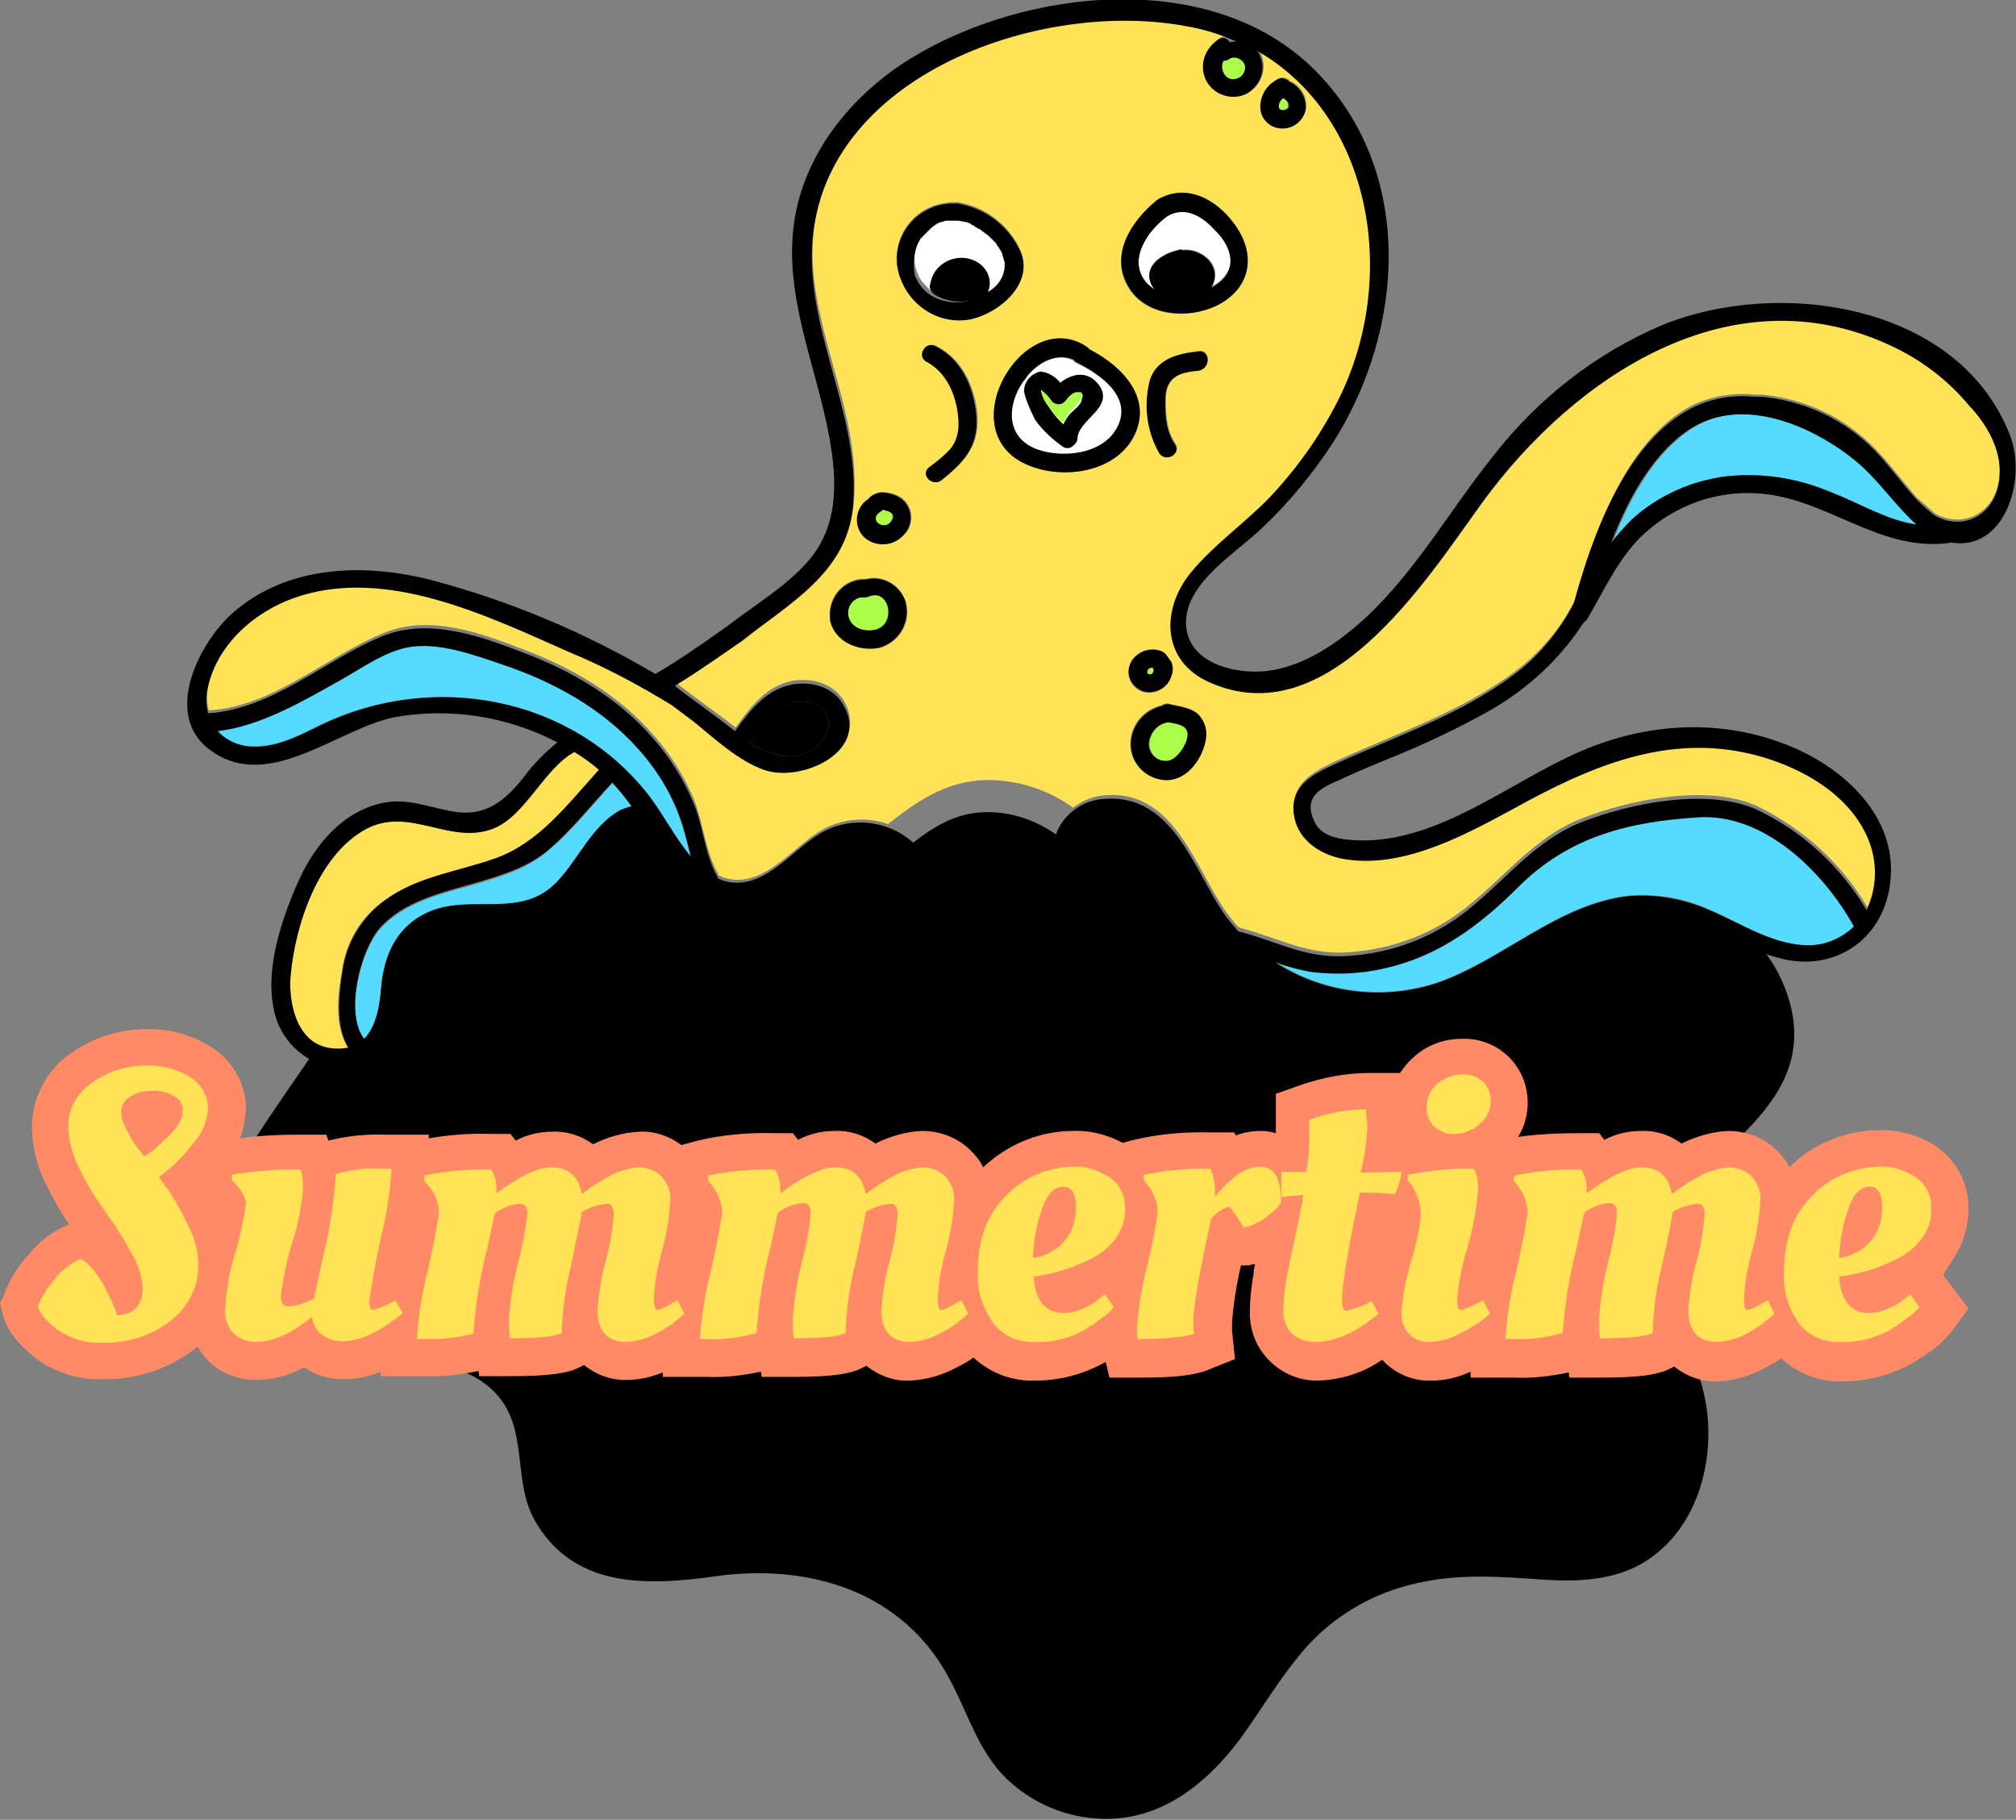 <?xml version="1.0" encoding="utf-8"?>
<!-- Generator: Adobe Illustrator 23.0.1, SVG Export Plug-In . SVG Version: 6.00 Build 0)  -->
<svg version="1.1" id="Camada_1" xmlns="http://www.w3.org/2000/svg" xmlns:xlink="http://www.w3.org/1999/xlink" x="0px" y="0px"
	 viewBox="0 0 271.3 244.9" style="enable-background:new 0 0 271.3 244.9;" xml:space="preserve">
<rect x="0" y="0" width="271.3" height="244.9" fill="#808080" stroke="none"/>
<style type="text/css">
	.st0{fill:#55DBFF;}
	.st1{fill:#FFE255;}
	.st2{fill:#FFFFFF;}
	.st3{fill:none;}
	.st4{fill:#ABFF4A;}
	.st5{fill:#FF8A66;}
</style>
<title>Ativo 3</title>
<g>
	<g id="object">
		<path class="st0" d="M49,139.9c1.7-1.6,2.1-4.4,2.3-7c0.3-4.3,2-8.1,6.2-10c5.9-2.8,12.7,1.1,17.6-4.3c2.8-3,4.6-7.4,8.4-9.5
			c0.5-0.2,1-0.4,1.5-0.5c-0.8-1.1-1.6-2.2-2.6-3.2c-2.9,3.2-5.7,6.8-9,9.4c-2.8,2.3-6.3,3.3-9.7,4.3c-4.4,1.2-9.4,2.4-12.6,6
			C48.7,127.8,46.3,136.3,49,139.9z"/>
		<path class="st1" d="M44.9,141.1c0.6,0,1.3,0,1.9-0.1c-1.8-2.9-1.4-7.1-0.8-10.3c0.5-3.9,2.6-7.4,5.8-9.6
			c4.4-3.2,9.9-3.8,14.9-5.6c5.9-2.1,9.8-7.4,13.9-11.9c-1.1-0.9-2.2-1.7-3.3-2.4c-4,2.2-6.6,8.6-10.9,10.3
			c-5.8,2.3-11.3-3.1-17.2,0.1c-6.4,3.5-9.5,12.9-10.1,19.8C38.8,135.3,40.1,140.8,44.9,141.1z"/>
		<path class="st0" d="M87.1,106.8c1.9,2.4,3.5,5.9,5.8,8.4c-0.3-1.3-0.6-2.7-1.1-4.1c-1.2-3.9-3.3-7.4-6-10.4
			c-4.8-5.5-11.5-9.1-18.4-11.4c-3.8-1.3-8.5-3-12.5-2.3c-3.3,0.6-6.5,2.9-9.3,4.5c-5,2.8-10.5,6.1-16.4,6.8c1.3,1.4,3.1,2.2,5,2.1
			c3.3,0.1,6.3-1.6,9.1-3C58.2,90.4,76.7,93.6,87.1,106.8z"/>
		<path class="st1" d="M265.2,54.4c-2.9-3.5-6.6-6.3-10.8-8.2c-21.4-9.8-42.4,4.3-54.8,21.3c-7.6,10.5-20.7,31.4-36.7,24.1
			c-6.4-2.9-6.6-9.8-2.4-14.8c3.1-3.8,7.4-6.7,10.8-10.3c3.8-4.1,7-8.7,9.4-13.7c7.8-16.3,3.9-37.4-11.4-46.2
			c0.1,0.1,0.2,0.3,0.3,0.4c1,2,0.3,4.4-1.6,5.4c-2,1-4.5,0.2-5.5-1.8c-0.8-1.8-0.3-4,1.3-5.2c0.1-0.1,0.2-0.2,0.4-0.3
			c0.4-0.3,1-0.2,1.4,0.1c0.3-0.1,0.6-0.1,0.9-0.1c-2.2-1-4.5-1.7-6.9-2.1c-20.6-3.7-51.7,7.9-50.2,32.8c0.7,10.8,6.5,20.8,5.5,31.8
			c-0.8,9-8.6,13.1-15,18.2l-0.1,0.1l-0.2,0.1c-2.8,2-5.7,4-8.7,5.8c2.6,2.1,5.4,4,8.1,6.1c2-2.8,4.2-5.7,7.8-6.3
			c2.5-0.4,5.3,0.4,6.7,2.6c3.9,6.4-5.7,10.7-10.6,8.9c-3.6-1.3-6.6-4.1-9.6-6.6c-0.9-0.7-1.9-1.4-2.8-2.1
			c-4.3-2.8-8.9-5.2-13.7-7.1c-11.1-4.9-24.9-11.7-37.2-7.3c-5.3,1.9-10.2,6.2-11.5,11.9c-0.3,1.2-0.3,2.5,0,3.7
			c8.7-0.5,15.7-7.2,23.5-10.4c6.2-2.6,13.2,0,19.1,2.3c6.6,2.5,12.8,6.2,17.4,11.6c2.2,2.5,4,5.4,5.3,8.5c1.3,3.3,1.5,7,3.3,10.1
			c0,0,0,0,0,0.1c0.2,0.1,0.5,0.2,0.7,0.3c5.1,1.6,8.9-3.7,12.7-6.1c2.8-1.8,6.3-2.2,9.4-1.1c4.2-3.3,8.4-6.2,14.4-5.9
			c3.8,0.2,7.5,1.5,10.5,3.7c1.3-1,2.8-1.6,4.5-1.7c9.3-0.6,12,10.1,16.3,16c0.5,0.6,0.9,1.2,1.5,1.8c0.1,0,0.2,0,0.3,0.1
			c4.6,1.2,8.3,3.3,13.2,3.3c4.7-0.1,9.3-1.3,13.4-3.6c7.1-3.9,11.4-11.3,19.1-14.4c6.6-2.6,16.9-4.7,23.6-1.8
			c6.2,3,11.5,7.7,15,13.7c1.4-3,1.5-6.5,0.2-9.6c-2.3-5.5-7.8-8.9-13.2-10.7c-11.8-3.9-22.4,0.1-32.8,5.7
			c-7.2,3.9-16.5,9.5-25.1,7.6c-3-0.7-5.8-2.7-6.2-6c-0.5-4,3.2-5.6,6.3-7c8.4-3.8,17.4-6.8,24.6-12.7c2.8-2.4,5.2-5.3,6.8-8.6
			c2.6-9.3,7.1-21.8,15.9-26.3c2.6-1.2,5.5-1.7,8.3-1.4c0.6,0,1.3,0,1.9,0.1c4.5,0.6,8.8,2.4,12.3,5.3c3.1,2.5,5.1,5.6,7.7,8.5
			c0.8,0.7,1.6,1.4,2.4,2.1c3.9,2.2,8.5-0.2,8.7-5.5C269.3,60.4,267.3,57,265.2,54.4z M172,10.6c0.3-0.2,0.7-0.2,1-0.1
			c0.2,0.1,0.4,0.1,0.5,0.3l0.1,0.1c1.4,0.6,2.3,2,2.2,3.6c-0.2,1.6-1.6,2.7-3.1,2.7c-1.6,0-3-1.2-3-2.8c0,0,0-0.1,0-0.1
			C169.7,12.8,170.6,11.4,172,10.6z M161.4,49.8c-2.7,0.3-4.5,0.9-4.5,4c0,2.1,0.1,4.1,1.3,5.9c0.9,1.3-1.3,2.5-2.1,1.2
			c-1.7-2.9-2.2-6.4-1.3-9.7c0.9-3,3.9-3.7,6.7-4C162.9,47.2,162.9,49.6,161.4,49.8L161.4,49.8z M155.6,27.1
			c0.1-0.1,0.2-0.2,0.3-0.3c0.1-0.1,0.3-0.2,0.4-0.2c3.6-1.8,7.4,0.3,9.7,3.4c3.2,4.2,2.3,8.9-2.5,11.2c-3.7,1.8-9.2,1.4-11.6-2.4
			C149.2,34.5,152.1,29.9,155.6,27.1z M118.2,87.2c-2.8,0.5-5.9-0.9-6.5-3.9c-0.4-2.6,1.4-5,4-5.4c0.2,0,0.3,0,0.5,0
			c0.1,0,0.2,0,0.3,0c2.3-0.6,4.7,0.8,5.4,3.1c0.8,2.7-0.8,5.4-3.5,6.2C118.4,87.1,118.3,87.2,118.2,87.2z M121.5,72.1
			c-1.4,1.5-3.8,1.5-5.2,0.1c0,0,0,0,0,0c-1.3-1.3-1.2-3.4,0.1-4.7c0.1-0.1,0.1-0.1,0.2-0.2l0.2-0.1c0,0,0.1-0.1,0.1-0.1
			c0.4-0.5,1-0.8,1.7-0.9c0.9,0,1.8,0.2,2.6,0.7c1.5,1,1.9,3,0.9,4.6C121.9,71.7,121.7,71.9,121.5,72.1z M126.8,64.6
			c-1.2,1-3-0.7-1.7-1.7c1.1-0.7,2.1-1.6,3-2.5c1.3-1.7,1.2-3.5,0.9-5.4c-0.5-2.6-1.7-5-4.1-6.3c-1.4-0.7-0.2-2.9,1.2-2.1
			c3.3,1.7,4.9,5.1,5.4,8.6C132,59.7,130.1,61.9,126.8,64.6z M130.5,42.8c-4.6,0.8-9-2.3-9.8-7c0,0,0,0,0,0c-0.5-4.2,2.4-8,6.6-8.5
			c0.4-0.1,0.9-0.1,1.3-0.1c0.1,0,0.2,0,0.3,0l0,0c3.6,0.6,6.7,2.9,8.3,6.2C139.4,38,134.5,42.2,130.5,42.8z M138.6,62.7
			c-11.1-4.3-0.8-21.8,7.7-16c0.1,0.1,0.2,0.2,0.3,0.3c4.4,2.3,8.7,6.7,5.8,11.9C149.9,63.5,143.2,64.5,138.6,62.7z M152.2,89.1
			c0.8-1.4,2.5-2.1,4-1.5c0.3,0.1,0.6,0.3,0.8,0.6c0.2,0.3,0.4,0.6,0.5,0.9c0.3,0.7,0.3,1.4,0,2.1c-0.5,1.5-2.2,2.4-3.8,1.9
			c-1.4-0.5-2.2-2.1-1.7-3.5C152.1,89.4,152.2,89.3,152.2,89.1z M162.2,99.3c-0.4,2.6-2.4,5.5-5.2,5.6c-2.6,0.1-4.8-2-4.9-4.6
			c-0.1-2.6,1.7-4.8,4.2-5.4c0.3-0.2,0.7-0.3,1-0.2c1.2,0.3,2.6,0.4,3.7,1.2C162,96.8,162.5,98,162.2,99.3L162.2,99.3z"/>
		<path class="st0" d="M243.8,127.2c2.2-0.1,4.2-1,5.7-2.6c-4.1-7.3-12.2-15.2-21-14.7c-9.4,0.6-17.4,2.7-24.2,9.4
			c-5.1,5.1-10.7,9.2-17.9,10.9c-3.3,0.8-6.7,0.9-10,0.5c-1.7-0.3-3.3-0.7-4.8-1.3c6.5,4.2,14.5,5.2,21.8,2.8
			c8.9-3.1,16.2-10.6,25.8-11.7c3.8-0.3,7.7,0.4,11.1,2C234.5,124.3,239,127.4,243.8,127.2z"/>
		<path class="st2" d="M154.3,38c0.3,0.4,0.7,0.7,1.1,0.9c-0.4-0.4-0.6-0.8-0.7-1.4c-0.4-2.2,2.1-3.5,3.9-3.9c0.2-0.1,0.4-0.1,0.6,0
			c1.8-0.2,3.9,1,4.3,2.8c0.1,0.8,0,1.5-0.5,2.2c0.9-0.5,1.7-1.1,2.2-2c1.1-2.1-0.3-4.4-1.7-5.9c-1.7-1.9-4-3.3-6.4-1.9
			C154.6,30.9,151.6,34.9,154.3,38z"/>
		<path class="st0" d="M258.1,70.6c-2.9-2.6-5.1-6-8.1-8.5c-5.7-4.7-15-8.8-22-4.6c-5.1,3.1-8.6,9.3-11,15.6
			c0.8-1.2,1.8-2.2,2.8-3.2c3.5-3.2,7.9-5.3,12.7-5.8c4.6-0.5,9.3,0.2,13.7,2C250.3,67.7,253.8,70,258.1,70.6z"/>
		<path d="M110.2,100.2c2.3-2.2,1.5-5.7-2.1-5.8c-3.4-0.1-5.6,3.1-7.3,5.6c1.2,0.7,2.5,1.3,3.9,1.6
			C106.7,102.1,108.7,101.6,110.2,100.2z"/>
		<path d="M270.5,58.6c-6.9-17.8-31.1-21.2-46.7-14.9c-9,3.8-16.8,9.9-22.8,17.6c-5.8,7.2-10.4,15.5-17.3,21.9
			c-3.6,3.3-8.2,6.5-13.2,7.1c-4.4,0.5-11-1.1-10.9-6.7c0.2-5.4,6.8-9.2,10.3-12.6c3.6-3.4,6.7-7.2,9.4-11.3
			c9.8-15.3,11.2-36.7-2.4-50.3c-13.8-13.8-39-11-54.4-1.5c-7.6,4.7-13.9,12.2-15.5,21.2c-1.8,10.2,2.8,19.9,4.6,29.7
			c1.1,6,1.3,12.2-3.1,17c-3,3.3-6.9,5.6-10.4,8.3l0,0c-3.2,2.3-6.5,4.6-9.9,6.6c-9.5-5.6-19.7-9.9-30.4-12.7
			C49,75.8,38.7,76,31.3,82.5c-4.7,4.2-9.5,14-2.8,18.6c7.8,5.5,17-3.1,24.7-4.6c7.4-1.3,15.1-0.1,21.8,3.4c-1.7,1.4-3.3,3-4.6,4.8
			c-2.9,3.6-5.6,5.5-10.5,4.3c-2.8-0.6-5.2-1.5-8.1-1c-5.5,1-9.4,5.6-11.6,10.5s-4.5,11.6-3.4,17.1c0.5,2.9,2.2,5.4,4.8,6.9
			c-1.2,1.8-2.5,3.6-3.7,5.4c-2.7,4-6.1,8.6-7.1,13.4c-1.2,5.9-0.5,13.3,4.7,17.3c4.1,3.2,10.3,3.6,15.3,4c5.8,0.4,13.4,0.8,17,6.3
			c3,4.6,1.4,10.7,4.1,15.6c5.3,9.4,15.3,8.9,24.6,7.6c12.5-1.7,25.1,2.1,31.3,13.9c2.5,4.6,3.9,9.9,7.9,13.6
			c2.9,2.7,6.7,4.5,10.6,5c8.8,1.2,15.6-3.9,20.6-10.6c2.9-4,5.4-8.3,8.6-12c3.9-4.5,9.2-7.6,15-8.9c5.9-1.4,11.5-0.9,17.5-0.5
			c4.9,0.3,10.1,0,14.2-3c6.5-4.6,8.7-13.6,7.3-21.1c-1-5.4-4-10.2-5.2-15.5c-1.5-6.4,1-11.1,5.4-15.6c5.8-5.8,12.9-11.2,11.6-20.4
			c-0.5-3.1-1.7-6-3.6-8.6c0.8,0.3,1.6,0.5,2.4,0.7c7.3,1.6,13.6-3.1,14.3-10.6c0.9-8.5-6.1-15-13.3-18c-9.3-3.9-19.5-3.3-28.6,0.7
			c-9.4,4.1-18.9,12.2-29.7,11.9c-2-0.1-4.9-0.3-5.9-2.5c-1.8-3.7,1.5-4.8,3.5-5.7c2.1-1,4.3-1.9,6.5-2.8c4.7-1.9,9.4-4.1,13.8-6.6
			c5-2.9,9.3-6.9,12.4-11.7l0.1-0.1l0,0c0.2-0.1,0.3-0.3,0.4-0.4c2.3-3.9,4.4-8.6,7.8-11.6c4.1-3.7,9.6-5.7,15.2-5.3
			c9.2,0.6,16.1,7.8,25.5,6.7c0.1,0,0.2,0,0.4-0.1C269.8,74.3,272.8,64.5,270.5,58.6z M166.6,10.5c-1.6,0.7-2.6-1.1-2-2.3
			c0.2,0,0.5,0,0.7-0.2c0.7-0.4,1.5-0.2,2,0.4c0.4,0.7,0.2,1.5-0.4,2C166.8,10.4,166.7,10.5,166.6,10.5z M43.4,97.5
			c-2.9,1.4-5.9,3-9.1,3c-1.9,0-3.7-0.7-5-2.1c5.8-0.7,11.4-4,16.4-6.8c2.9-1.6,6-3.9,9.3-4.5c4-0.7,8.7,1,12.5,2.3
			c6.9,2.3,13.5,5.9,18.4,11.4c2.7,3,4.8,6.5,6,10.4c0.4,1.4,0.7,2.7,1.1,4.1c-2.2-2.6-3.9-6-5.8-8.4C76.7,93.6,58.2,90.4,43.4,97.5
			L43.4,97.5z M44.9,141.1c-4.8-0.3-6.1-5.8-5.8-9.7c0.6-6.9,3.7-16.3,10.1-19.8c5.9-3.2,11.3,2.2,17.2-0.1
			c4.3-1.7,6.8-8.1,10.9-10.3c1.2,0.7,2.3,1.5,3.3,2.4c-4.1,4.5-8,9.8-13.9,11.9c-5,1.8-10.4,2.4-14.8,5.6c-3.2,2.3-5.3,5.8-5.8,9.6
			c-0.5,3.1-1,7.4,0.8,10.3C46.2,141.1,45.6,141.2,44.9,141.1L44.9,141.1z M57.5,122.8c-4.1,1.9-5.8,5.7-6.2,10
			c-0.2,2.6-0.7,5.4-2.3,7c-2.7-3.6-0.4-12.1,2.1-14.9c3.2-3.6,8.1-4.7,12.6-6c3.4-1,6.9-2,9.7-4.2c3.3-2.7,6.1-6.3,9-9.4
			c0.9,1,1.8,2.1,2.6,3.2c-0.5,0.1-1,0.3-1.5,0.5c-3.8,2.1-5.6,6.5-8.4,9.5C70.2,123.9,63.4,120.1,57.5,122.8L57.5,122.8z
			 M243.8,127.2c-4.8,0.2-9.3-2.8-13.5-4.6c-3.5-1.6-7.3-2.3-11.1-2c-9.6,1.1-16.9,8.6-25.8,11.7c-7.3,2.4-15.4,1.4-21.8-2.8
			c1.6,0.6,3.2,1,4.8,1.3c3.3,0.4,6.7,0.3,10-0.5c7.2-1.6,12.8-5.8,17.9-10.9c6.8-6.8,14.8-8.8,24.2-9.4c8.9-0.6,16.9,7.3,21,14.7
			C248,126.1,246,127.1,243.8,127.2L243.8,127.2z M246,66.1c-4.3-1.8-9-2.5-13.7-2c-4.7,0.6-9.2,2.6-12.7,5.8c-1,1-2,2.1-2.8,3.2
			c2.4-6.3,5.9-12.5,11-15.6c7-4.2,16.3-0.1,22,4.6c3,2.5,5.2,5.9,8.1,8.5C253.8,70,250.3,67.7,246,66.1z M269.1,63.9
			c-0.2,5.3-4.8,7.7-8.7,5.5c-0.8-0.6-1.6-1.3-2.4-2.1c-2.6-2.8-4.6-6-7.7-8.5c-3.5-2.9-7.8-4.7-12.3-5.3c-0.6-0.1-1.3-0.1-1.9-0.1
			c-2.9-0.3-5.8,0.2-8.4,1.5c-8.8,4.5-13.4,17-15.9,26.3c-1.7,3.3-4,6.2-6.8,8.6c-7.2,5.9-16.2,8.9-24.6,12.7
			c-3.1,1.4-6.8,2.9-6.3,7c0.4,3.3,3.2,5.3,6.2,6c8.6,1.8,17.9-3.7,25.1-7.6c10.4-5.6,21-9.6,32.8-5.7c5.4,1.8,10.9,5.2,13.2,10.7
			c1.3,3.1,1.2,6.6-0.2,9.6c-3.5-5.9-8.7-10.7-14.9-13.6c-6.7-2.9-17-0.8-23.6,1.8c-7.7,3.1-11.9,10.5-19.1,14.4
			c-4.1,2.3-8.7,3.5-13.5,3.6c-4.9,0-8.6-2.1-13.2-3.3c-0.1,0-0.2,0-0.3-0.1c-0.5-0.6-1-1.2-1.5-1.8c-4.3-5.9-7-16.6-16.3-16
			c-3,0.1-5.7,2-6.7,4.8l0,0c-2.8-2-6.2-3.1-9.6-3c-3.8,0.1-6.8,1.9-9.6,4.1c-3.6-3.2-8.9-3.6-12.9-1c-3.8,2.4-7.6,7.7-12.7,6.1
			c-0.3-0.1-0.5-0.2-0.7-0.3c0,0,0,0,0-0.1c-1.8-3.1-1.9-6.8-3.3-10.1c-1.3-3.1-3.1-6-5.3-8.5c-4.6-5.4-10.8-9.1-17.4-11.6
			c-5.9-2.3-12.9-4.8-19.1-2.3C43.7,88.8,36.8,95.4,28,96c-0.3-1.2-0.3-2.4,0-3.6c1.3-5.7,6.2-10,11.5-11.9
			c12.3-4.4,26.1,2.4,37.2,7.3c4.8,2,9.3,4.4,13.7,7.1c0.9,0.7,1.9,1.4,2.8,2.1c3,2.4,6,5.3,9.6,6.6c5,1.8,14.5-2.5,10.6-8.9
			c-1.4-2.3-4.2-3-6.7-2.6c-3.5,0.6-5.8,3.5-7.8,6.3c-2.6-2.1-5.4-4-8.1-6.1c3-1.8,5.8-3.8,8.7-5.8l0.2-0.1l0.1-0.1
			c6.4-5.1,14.2-9.2,15-18.2c0.9-11-4.9-21-5.5-31.8c-1.5-25,29.5-36.6,50.2-32.8c2.4,0.4,4.7,1.1,6.9,2.1c-0.3,0-0.6,0-0.9,0.1
			C165,5,164.5,5,164,5.3c-0.2,0.1-0.3,0.2-0.4,0.3c-1.6,1.2-2.2,3.4-1.3,5.2c1,2,3.5,2.8,5.5,1.8c1.9-1.1,2.7-3.5,1.6-5.4
			c-0.1-0.2-0.2-0.3-0.3-0.4c15.3,8.7,19.1,29.9,11.4,46.2c-2.4,5-5.6,9.6-9.4,13.7c-3.4,3.6-7.6,6.5-10.8,10.3
			c-4.1,5-4,11.9,2.4,14.8c16,7.2,29.1-13.6,36.7-24.1c12.4-17,33.4-31.1,54.8-21.3c4.2,1.9,7.9,4.7,10.8,8.2
			C267.3,57,269.3,60.4,269.1,63.9L269.1,63.9z M100.8,100c1.8-2.5,4-5.7,7.3-5.6c3.6,0.1,4.4,3.6,2.1,5.8c-1.5,1.4-3.6,1.9-5.5,1.4
			C103.3,101.3,102,100.7,100.8,100z"/>
		<path class="st3" d="M129.2,30l0.4,0.1L129.2,30z"/>
		<path class="st3" d="M133,32l0.4,0.4L133,32z"/>
		<path class="st3" d="M133.9,32.9l0.3,0.4L133.9,32.9z"/>
		<path class="st3" d="M133.4,32.4l0.4,0.4L133.4,32.4z"/>
		<path class="st3" d="M125.5,30.6c0.1-0.1,0.2-0.1,0.3-0.2C125.7,30.5,125.6,30.6,125.5,30.6z"/>
		<path class="st3" d="M125,31l0.3-0.2L125,31z"/>
		<path class="st3" d="M129.7,30.1l0.5,0.2L129.7,30.1z"/>
		<path class="st3" d="M130.9,30.6c0.2,0.1,0.3,0.2,0.5,0.3C131.2,30.8,131,30.7,130.9,30.6z"/>
		<path class="st3" d="M132,31.3c0.3,0.2,0.6,0.4,0.9,0.7C132.6,31.7,132.3,31.5,132,31.3z"/>
		<path class="st3" d="M130.3,30.4l0.4,0.2L130.3,30.4z"/>
		<path class="st3" d="M126.1,30.3l0.3-0.1L126.1,30.3z"/>
		<path class="st3" d="M126.8,30h0.2H126.8z"/>
		<path class="st3" d="M131.4,31l0.4,0.3L131.4,31z"/>
		<path class="st3" d="M124.1,32c0.1-0.1,0.2-0.2,0.3-0.3C124.3,31.8,124.2,31.9,124.1,32z"/>
		<path class="st3" d="M135.1,35.8c0-0.2,0-0.3,0-0.5C135.2,35.5,135.2,35.7,135.1,35.8z"/>
		<path class="st3" d="M128.5,29.8l0.5,0.1L128.5,29.8z"/>
		<path class="st3" d="M127.5,29.9c0.1,0,0.2,0,0.2,0C127.7,29.9,127.6,29.9,127.5,29.9z"/>
		<path class="st3" d="M124,32.1c-0.9,1.4-1.1,3.2-0.4,4.7C122.9,35.3,123.1,33.5,124,32.1z"/>
		<path class="st3" d="M124.5,31.5c0.1-0.1,0.2-0.2,0.3-0.3C124.7,31.3,124.6,31.4,124.5,31.5z"/>
		<path class="st3" d="M134.8,34.3c0.1,0.3,0.2,0.6,0.3,1C135,35,135,34.6,134.8,34.3z"/>
		<path class="st3" d="M134.2,33.3c0.1,0.2,0.2,0.3,0.3,0.5L134.2,33.3z"/>
		<path class="st3" d="M134.6,33.8c0.1,0.1,0.2,0.3,0.2,0.4C134.7,34.1,134.6,34,134.6,33.8z"/>
		<path d="M127.8,29.8c0.3,0,0.5,0,0.8,0C128.3,29.8,128,29.8,127.8,29.8z"/>
		<path d="M127,30l0.5-0.1L127,30z"/>
		<path d="M124.8,31.2c0.1-0.1,0.2-0.2,0.3-0.2C124.9,31.1,124.8,31.1,124.8,31.2z"/>
		<path d="M126.4,30.2l0.4-0.1L126.4,30.2z"/>
		<path d="M124,32.1l0.1-0.1L124,32.1z"/>
		<path d="M125.2,30.8l0.3-0.2L125.2,30.8z"/>
		<path d="M125.8,30.5c0.1-0.1,0.2-0.1,0.3-0.2C126,30.3,125.9,30.4,125.8,30.5z"/>
		<path d="M124.3,31.7l0.2-0.2L124.3,31.7z"/>
		<path d="M129,29.9h0.1H129z"/>
		<path d="M134.2,33.3L134.2,33.3L134.2,33.3z"/>
		<path d="M137.2,33.6c-1.6-3.3-4.7-5.6-8.3-6.2l0,0c-0.1,0-0.2,0-0.3,0c-4.2-0.2-7.8,3.1-7.9,7.3c0,0.4,0,0.9,0.1,1.3
			c0.8,4.6,5.1,7.8,9.7,7c0,0,0,0,0,0C134.5,42.2,139.4,38,137.2,33.6z M124,32.1l0.1-0.1c0.1-0.1,0.2-0.2,0.3-0.3l0.2-0.2
			c0.1-0.1,0.2-0.2,0.3-0.3c0.1-0.1,0.2-0.2,0.3-0.2l0.3-0.2l0.3-0.2c0.1-0.1,0.2-0.1,0.3-0.2c0.1-0.1,0.2-0.1,0.3-0.2l0.3-0.1
			l0.4-0.1l0.2,0l0.5-0.1c0.1,0,0.2,0,0.2,0c0.3,0,0.5,0,0.8,0L129,30h0.1l0.4,0.1h0.1l0.5,0.2l0.1,0.1l0.4,0.2l0.1,0.1
			c0.2,0.1,0.3,0.2,0.5,0.3h0.1l0.4,0.3l0.1,0.1c0.3,0.2,0.6,0.4,0.9,0.7l0.1,0.1l0.4,0.4l0,0l0.4,0.4v0.1l0.3,0.4v0l0.3,0.5l0,0
			c0.1,0.1,0.2,0.3,0.2,0.4v0.1c0.1,0.3,0.2,0.6,0.3,1c0,0,0,0.1,0,0.1c0,0.2,0,0.3,0,0.5c-0.1,1.4-0.9,2.6-2.1,3.3l-0.2,0.1
			c-2.1,1.5-5,1.6-7.2,0.2c-0.6-0.4-1.1-0.9-1.5-1.5c-0.2-0.3-0.4-0.7-0.6-1.1C122.8,35.2,123,33.5,124,32.1z"/>
		<path d="M133.8,32.8L133.8,32.8L133.8,32.8z"/>
		<path d="M134.8,34.3L134.8,34.3L134.8,34.3z"/>
		<path d="M133.4,32.4L133.4,32.4z"/>
		<path d="M135.1,35.3C135.1,35.3,135.1,35.3,135.1,35.3C135.1,35.3,135.1,35.3,135.1,35.3z"/>
		<path d="M134.5,33.8L134.5,33.8z"/>
		<path d="M130.2,30.3l0.1,0.1L130.2,30.3z"/>
		<path d="M129.6,30.1L129.6,30.1L129.6,30.1z"/>
		<path d="M130.7,30.6l0.1,0.1L130.7,30.6z"/>
		<path d="M131.4,30.9L131.4,30.9L131.4,30.9z"/>
		<path d="M131.9,31.2l0.1,0.1L131.9,31.2z"/>
		<path d="M132.9,32L132.9,32L132.9,32z"/>
		<path class="st2" d="M125.7,39.5c2.2,1.4,5.1,1.3,7.2-0.2l0.2-0.1c1.2-0.7,2-1.9,2.1-3.3l0,0c0-0.2,0-0.3,0-0.5c0,0,0-0.1,0-0.1
			c-0.1-0.3-0.2-0.6-0.3-1v-0.1c-0.1-0.2-0.1-0.3-0.2-0.4l0,0c-0.1-0.2-0.2-0.3-0.3-0.5v0l-0.3-0.4v-0.1l-0.4-0.4l0,0l-0.4-0.4
			l-0.1-0.1c-0.3-0.3-0.6-0.5-0.9-0.7l-0.1-0.1l-0.4-0.3h-0.1c-0.2-0.1-0.3-0.2-0.5-0.3l-0.1-0.1l-0.4-0.2l-0.1-0.1l-0.5-0.2h-0.1
			l-0.4-0.1h-0.1l-0.5-0.1c-0.3,0-0.5,0-0.8,0c-0.1,0-0.2,0-0.2,0l-0.7,0l-0.3,0.1l-0.4,0.1l-0.3,0.1c-0.1,0-0.2,0.1-0.3,0.2
			c-0.1,0-0.2,0.1-0.3,0.2l-0.3,0.2L125,31c-0.1,0.1-0.2,0.1-0.2,0.2c-0.1,0.1-0.2,0.2-0.3,0.3l-0.2,0.2c-0.1,0.1-0.2,0.2-0.3,0.3
			l-0.1,0.1c-0.9,1.4-1.1,3.2-0.4,4.7c0.1,0.4,0.3,0.7,0.6,1.1C124.6,38.5,125.1,39,125.7,39.5z"/>
		<path d="M166,30c-2.3-3.1-6.1-5.2-9.7-3.4c-0.1,0-0.3,0.1-0.4,0.2c-0.1,0.1-0.2,0.1-0.3,0.2c-3.4,2.8-6.4,7.4-3.6,11.8
			c2.4,3.8,7.9,4.1,11.6,2.4C168.4,38.9,169.2,34.2,166,30z M165.2,36.7c-0.5,0.9-1.3,1.6-2.2,2c0.4-0.6,0.6-1.4,0.4-2.2
			c-0.4-1.9-2.5-3-4.3-2.8c-0.2-0.1-0.4-0.1-0.6,0c-1.7,0.4-4.2,1.7-3.8,3.9c0.1,0.5,0.4,1,0.7,1.4c-0.4-0.3-0.8-0.6-1.1-0.9
			c-2.7-3.1,0.2-7.1,2.8-9c2.4-1.4,4.7,0,6.4,1.9C164.9,32.3,166.3,34.7,165.2,36.7L165.2,36.7z"/>
		<path class="st2" d="M144.9,48.9c-0.2-0.1-0.4-0.2-0.5-0.4c-2.1-1-4.4,0.1-6.1,2c0,0-0.7,0.9-0.6,0.8c-2.5,3.6-2.7,9,4.2,9.8
			c3,0.3,6.8-0.4,8.3-3.3C152.6,53.5,148.1,50.4,144.9,48.9z"/>
		<path d="M146.6,47c-0.1-0.1-0.2-0.2-0.3-0.3c-8.6-5.8-18.8,11.7-7.7,16c4.6,1.8,11.3,0.9,13.9-3.8C155.3,53.7,151.1,49.3,146.6,47
			z M150.3,57.6c-1.6,2.9-5.3,3.7-8.3,3.4c-6.9-0.7-6.8-6.2-4.2-9.8c0,0.1,0.6-0.8,0.6-0.8c1.7-1.9,4-2.9,6.1-2
			c0.1,0.2,0.3,0.3,0.5,0.4C148.1,50.4,152.6,53.5,150.3,57.6z"/>
		<path d="M142.7,51.5c-0.7-0.8-1.6-1.4-2.7-1.5c-1.3,0.3-2.2,1.4-2.2,2.7c0.3,1.3,0.9,2.6,1.5,3.8c1,1.4,2.3,2.6,3.7,3.6
			c0.4,0.3,1,0.3,1.4-0.1c0.3-0.2,0.6-0.6,0.6-1c0.1-2.6,5.2-4.2,2.8-7.3C146.3,49.8,144.2,50.3,142.7,51.5z M145.6,53.6
			c0,0.8-0.9,1.4-1.5,2c-0.4,0.4-0.7,0.9-1,1.5c-0.8-0.7-1.4-1.5-2-2.4c-0.4-0.5-0.8-1.2-0.9-1.8c0-0.4,0-0.2,0.4,0.1
			c0.4,0.3,0.7,0.7,1,1.1c0.4,0.6,1.1,0.8,1.7,0.4c0.2-0.1,0.3-0.2,0.4-0.4c0.2-0.3,0.5-0.6,0.8-0.8c0.2-0.2,0.6-0.3,0.9-0.2
			C145.7,52.9,145.8,53.1,145.6,53.6z"/>
		<path class="st4" d="M140.5,52.8c-0.4-0.3-0.4-0.5-0.4-0.1c0.2,0.7,0.5,1.3,0.9,1.8c0.6,0.9,1.2,1.7,2,2.4c0.3-0.5,0.6-1,1-1.5
			c0.5-0.6,1.4-1.1,1.5-2c0.2-0.5,0.1-0.7-0.3-0.6c-0.3-0.1-0.6,0-0.9,0.2c-0.3,0.2-0.6,0.5-0.8,0.8c-0.4,0.6-1.1,0.8-1.7,0.4
			c-0.2-0.1-0.3-0.2-0.4-0.4C141.2,53.5,140.9,53.1,140.5,52.8z"/>
		<path class="st4" d="M116.8,80.3c-0.3,0.1-0.6,0.2-0.9,0.1c-1.2,0.2-2,1.3-1.8,2.5c0,0,0,0.1,0,0.1c0.4,1.4,1.9,2,3.3,1.8
			C120.8,84.4,119.8,79,116.8,80.3z"/>
		<path d="M118.2,87.2c2.7-0.7,4.3-3.4,3.7-6c0,0,0-0.1,0-0.1c-0.7-2.3-3.1-3.7-5.4-3.1c-0.1,0-0.2,0-0.3,0c-2.6,0.1-4.6,2.3-4.5,5
			c0,0.2,0,0.3,0,0.5C112.3,86.3,115.4,87.7,118.2,87.2z M117.5,84.8c-1.3,0.2-2.9-0.3-3.3-1.8c-0.3-1.2,0.5-2.4,1.6-2.6
			c0.1,0,0.1,0,0.2,0c0.3,0,0.6,0,0.9-0.1C119.8,79,120.8,84.4,117.5,84.8z"/>
		<path class="st4" d="M118.2,69c-1.4,1.1,0.8,2.6,1.7,1.1c0.5-0.8,0-1.3-0.8-1.4c-0.1,0-0.2,0-0.4-0.1l-0.3,0.2L118.2,69z"/>
		<path d="M121.5,72.1c1.3-1.2,1.4-3.3,0.2-4.6c-0.2-0.2-0.4-0.4-0.6-0.5c-0.8-0.5-1.7-0.7-2.6-0.7c-0.7,0.1-1.3,0.4-1.7,0.9
			c0,0-0.1,0.1-0.1,0.1l-0.2,0.1c-1.4,1.2-1.6,3.3-0.4,4.7c0.1,0.1,0.1,0.1,0.2,0.2C117.7,73.6,120.1,73.6,121.5,72.1
			C121.5,72.1,121.5,72.1,121.5,72.1z M118.8,68.6c0.1,0,0.2,0,0.4,0.1c0.8,0.2,1.3,0.6,0.8,1.4c-0.9,1.4-3.1,0-1.7-1.1l0.3-0.2
			L118.8,68.6z"/>
		<path class="st4" d="M159.9,98.6c-0.1-1.1-1.5-1.2-2.6-1.4l0,0c-1.4,0.2-2.4,1.3-2.6,2.7c-0.1,1.3,0.8,2.4,2,2.5
			c0.1,0,0.3,0,0.4,0C158.4,102.3,160,99.9,159.9,98.6z"/>
		<path d="M161.1,96c-1.1-0.8-2.4-0.9-3.7-1.2c-0.3-0.1-0.7,0-1,0.2c-2.5,0.6-4.3,2.8-4.2,5.4c0.1,2.6,2.3,4.6,4.9,4.6
			c2.8-0.1,4.8-3,5.2-5.6C162.5,98.1,162,96.8,161.1,96z M157.1,102.4c-1.3,0.1-2.4-0.8-2.5-2.1c0-0.1,0-0.3,0-0.4
			c0.2-1.4,1.2-2.5,2.6-2.7l0,0c1,0.2,2.4,0.3,2.6,1.4C160,99.9,158.4,102.3,157.1,102.4L157.1,102.4z"/>
		<path class="st4" d="M155.2,89.9c-0.2,0-0.4,0-0.6,0.2c-0.1,0.1-0.3,0.4-0.1,0.6c0.2,0.1,0.4,0.2,0.6,0.1c0.2-0.1,0.3-0.4,0.3-0.6
			L155.2,89.9z"/>
		<path d="M157,88.2c-0.2-0.3-0.5-0.5-0.8-0.6c-1.5-0.5-3.2,0.1-4,1.5c-0.7,1.4-0.2,3,1.2,3.7c0.1,0.1,0.2,0.1,0.4,0.2
			c1.6,0.5,3.3-0.4,3.8-1.9c0.3-0.7,0.3-1.4,0-2.1C157.4,88.8,157.2,88.5,157,88.2z M155,90.7c-0.2,0.1-0.4,0.1-0.6-0.1
			c-0.1-0.2,0-0.4,0.1-0.6c0.2-0.1,0.4-0.2,0.6-0.2l0.1,0.2C155.3,90.3,155.2,90.5,155,90.7z"/>
		<path class="st4" d="M166.6,10.5c0.7-0.3,1.1-1.1,0.9-1.8c-0.3-0.7-1.1-1.1-1.8-0.9c-0.1,0-0.2,0.1-0.3,0.2
			c-0.2,0.1-0.5,0.2-0.7,0.2C164.1,9.4,165.1,11.2,166.6,10.5z"/>
		<path class="st4" d="M172.8,14.8c0.6-0.2,0.6-0.7,0.4-1.1c-0.1-0.2-0.3-0.4-0.6-0.5c-0.3,0.3-0.5,0.6-0.6,1.1
			C172.1,14.7,172.4,14.9,172.8,14.8z"/>
		<path d="M172.6,17.3c1.6,0,2.9-1.2,3.1-2.7c0.1-1.5-0.8-3-2.2-3.6l-0.1-0.1c-0.1-0.1-0.3-0.2-0.5-0.3c-0.3-0.1-0.7-0.1-1,0.1
			c-1.4,0.7-2.3,2.1-2.3,3.7C169.6,16,170.9,17.3,172.6,17.3C172.6,17.3,172.6,17.3,172.6,17.3z M172.1,14.3c0-0.4,0.2-0.8,0.6-1.1
			c0.2,0.1,0.4,0.3,0.6,0.5c0.3,0.5,0.2,1-0.4,1.1S172.1,14.7,172.1,14.3L172.1,14.3z"/>
		<path d="M125,62.9c-1.2,1,0.5,2.7,1.7,1.7c3.4-2.7,5.2-4.9,4.6-9.4c-0.5-3.6-2.1-6.9-5.4-8.6c-1.4-0.8-2.6,1.4-1.2,2.1
			c2.4,1.3,3.6,3.7,4.1,6.3c0.3,1.9,0.4,3.8-0.9,5.4C127.1,61.3,126.1,62.1,125,62.9z"/>
		<path d="M161.4,47.3c-2.8,0.3-5.8,0.9-6.7,4c-0.8,3.3-0.4,6.7,1.3,9.7c0.9,1.3,3,0.1,2.1-1.2c-1.2-1.8-1.3-3.8-1.3-5.9
			c0-3.1,1.8-3.8,4.5-4C162.9,49.6,162.9,47.2,161.4,47.3z"/>
		<path class="st5" d="M262.6,169.8c1.5-2.1,2.3-4.6,2.3-7.2c0-3.1-1.4-6.1-3.9-8c-2.3-1.7-5.2-2.6-8.1-2.5c-4.5,0-8.9,1.8-12.1,5
			c-0.4-0.9-1-1.6-1.7-2.3c-1.7-1.7-4.1-2.6-6.5-2.6c-2.2,0.1-4.3,0.7-6.3,1.7c-1.6-1.2-3.6-1.8-5.5-1.7c-1.7,0-3.4,0.4-4.9,1.2
			l-0.7-0.9h-2.5c-2.8,0-5.6,0.1-8.4,0.5c2.1-3.4,1.6-7.9-1.2-10.7c-1.7-1.7-4-2.6-6.4-2.5c-2.5,0-4.8,0.9-6.6,2.6
			c-0.7,0.6-1.2,1.3-1.7,2h-4.1c-3.1,0-6.3,0.6-9.2,1.6l-3.4,1.2v3.7v1.6c-0.7-0.2-1.3-0.3-2-0.3c-1.2,0-2.3,0.2-3.4,0.6l-0.2-0.4
			h-3.2c-3.5-0.1-6.9,0.2-10.3,1l-1.5,0.4c-2.1-1.1-4.4-1.7-6.7-1.6c-4.5,0-8.8,1.8-12.1,4.9c-0.4-0.9-1-1.6-1.7-2.3
			c-1.7-1.7-4.1-2.6-6.5-2.6c-2.2,0.1-4.3,0.7-6.3,1.7c-1.6-1.2-3.6-1.8-5.5-1.7c-1.7,0-3.4,0.4-4.9,1.2l-0.7-0.9h-2.5
			c-3.5-0.1-6.9,0.2-10.3,1l-2.2,0.6c-1.6-1.2-3.6-1.9-5.6-1.8c-2.2,0.1-4.3,0.7-6.3,1.7c-1.6-1.2-3.6-1.8-5.5-1.7
			c-1.7,0-3.4,0.4-4.9,1.2l-0.7-0.9h-2.5c-2.8-0.1-5.7,0.1-8.5,0.6v-0.5h-6c-2.5-0.1-5.1,0.2-7.5,0.8l-0.3-0.8h-3.4
			c-2.8,0-5.5,0.1-8.2,0.5c0.5-1.3,0.7-2.6,0.8-4c0-3.1-1.6-6.1-4.1-7.9c-2.7-1.9-6-2.9-9.3-2.8c-3.6,0-7.1,1.1-10.1,3.2
			c-3.4,2.3-5.4,6.2-5.3,10.3c0.1,2.7,0.8,5.4,2.1,7.8c0.9,1.7,1.8,3.4,2.9,5c-2.1,0.8-4,2.2-5.4,4c-1.5,1.6-2.7,3.5-3.4,5.6
			L0,175.3l0.3,1.3c0.6,2.8,2.8,4.8,4.4,6.1c2.6,2,5.8,3,9.1,2.9c4.4,0.1,8.7-1.3,12.2-3.9c0.2-0.2,0.4-0.3,0.6-0.5
			c0.4,0.7,0.8,1.3,1.3,1.8c1.7,1.8,4.1,2.7,6.6,2.7c2.2,0,4.4-0.6,6.4-1.7c1.6,1.1,3.4,1.6,5.3,1.6c1.7,0,3.4-0.3,5-1v0.6h6
			c2.4,0.1,4.8-0.2,7.2-0.7l0.1,0.7h4.2c5.8,0,7.8-0.5,9.1-1.1l0.8-0.4c1.6,1.3,3.7,2.1,5.8,2c1.7,0,3.3-0.4,4.8-1v0.6h6
			c2.4,0.1,4.8-0.2,7.2-0.7l0.1,0.7h4.2c5.8,0,7.8-0.5,9.1-1.1l0.8-0.4c1.6,1.3,3.7,2.1,5.8,2c2.2-0.1,4.4-0.7,6.4-1.8
			c0.8-0.4,1.5-0.8,2.2-1.3c2.3,2.1,5.2,3.2,8.3,3.1c3.2,0,6.3-0.8,9.1-2.3l0.4-0.2l0.5,2.1h4.3c4.4,0,7.2-0.3,9.1-1.1l3.5-1.4
			l-0.4-3.8c0,0,0-0.3,0-1.1c0.2-2.6,0.6-5.2,1.2-7.7c0.2,0,0.4,0,0.6,0h0.4l0.4-0.1l0.5-0.1c-0.1,0.4-0.2,0.9-0.2,1.3
			c-0.3,1.7-0.5,3.4-0.5,5.2c-0.1,4.9,3.8,9,8.7,9.2c0.1,0,0.3,0,0.4,0c3.1-0.1,6.1-1,8.7-2.8l0.1,0.1c1.7,1.8,4.1,2.8,6.5,2.7
			c1.8,0,3.6-0.4,5.3-1.2v0.8h6c2.4,0.1,4.8-0.2,7.2-0.7l0.1,0.7h4.2c5.8,0,7.8-0.5,9.1-1.1l0.8-0.4c1.6,1.3,3.7,2.1,5.8,2
			c2.2-0.1,4.4-0.7,6.4-1.8c0.8-0.4,1.5-0.8,2.2-1.3c2.3,2.1,5.2,3.2,8.3,3.1c3.2,0,6.3-0.8,9.1-2.3c1-0.6,1.9-1.2,2.9-1.9
			c1-0.7,1.9-1.6,2.7-2.6l2.2-3l-3.4-4.5C261.8,171,262.2,170.4,262.6,169.8z"/>
		<path class="st1" d="M26.7,169.9c0.1,3.1-1.3,6-3.8,7.9c-2.6,2-5.9,3-9.2,2.9c-2.2,0.1-4.3-0.6-6-1.8c-1.6-1.2-2.4-2.3-2.6-3.1
			c0.6-1.4,1.4-2.7,2.4-3.8c0.9-1.2,2.1-2,3.4-2.6c1.8,1.1,3.4,3.7,4.9,7.6c2.2-0.1,3.4-1.3,3.4-3.7c-0.1-1.7-0.7-3.4-1.6-4.8
			c-1-1.9-2.2-3.7-3.4-5.4c-1.3-1.8-2.5-3.7-3.4-5.6c-0.9-1.7-1.5-3.6-1.6-5.6c-0.1-2.5,1.1-4.8,3.2-6.2c2.1-1.5,4.6-2.3,7.2-2.3
			c2.2-0.1,4.4,0.5,6.2,1.7c1.3,0.9,2.1,2.3,2.2,3.9c-0.1,1.6-0.6,3.2-1.7,4.5c-1,1.3-2.1,2.6-3.3,3.6l-1.6,1.3
			c0.4,0.6,0.9,1.3,1.5,2.1c0.9,1.4,1.7,2.9,2.4,4.4C26.1,166.3,26.6,168.1,26.7,169.9z M22.7,152.9c0.5-0.5,0.9-1,1.3-1.6
			c0.4-0.6,0.6-1.3,0.6-2c0-0.8-0.5-1.5-1.2-1.8c-0.9-0.5-2-0.8-3-0.7c-1,0-2,0.2-2.9,0.8c-0.7,0.4-1.1,1.1-1.2,1.9
			c0,0.9,0.3,1.8,0.8,2.6c0.4,0.9,0.9,1.7,1.5,2.5l0.8,1c0.6-0.3,1.1-0.7,1.6-1.1C21.5,153.9,22.2,153.4,22.7,152.9L22.7,152.9z"/>
		<path class="st1" d="M30.3,176.1c0.2-2.6,0.6-5.1,1.4-7.6c0.6-2.1,1.1-4.3,1.4-6.5c0-0.8-0.6-1.9-1.9-3.2l0-0.7
			c3.1-0.5,6.2-0.8,9.3-0.7c0.2,0.8,0.3,1.6,0.3,2.4c-0.2,2.5-0.7,5.1-1.5,7.5c-0.7,2.3-1.2,4.7-1.5,7.1c0,0.9,0.3,1.4,1,1.4
			c1.2-0.1,2.4-0.4,3.5-1.1c0.1-0.8,0.5-2.4,1-4.8c1-3.9,1.6-7.9,1.9-11.9c2.1-0.6,4.3-0.9,6.5-0.7h1c-0.2,3.2-0.7,6.4-1.5,9.5
			c-0.6,2.7-1.1,5.5-1.5,8.3c0,0.8,0.2,1.2,0.5,1.2c1-0.3,2-0.7,3-1.3l1,1.7c-3.1,2.6-5.8,3.8-8.1,3.8c-1,0-2-0.3-2.8-0.9
			c-0.8-0.6-1.2-1.5-1.3-2.4c-2.8,2.3-5.3,3.4-7.6,3.4c-1.1,0-2.2-0.4-3-1.2C30.6,178.6,30.2,177.3,30.3,176.1z"/>
		<path class="st1" d="M57.1,180.2h-1c0.2-3.1,0.7-6.3,1.5-9.3c0.6-2.6,1.1-5.2,1.5-7.8c-0.1-1.3-0.6-2.6-1.5-3.6l-0.5-0.6v-0.7
			c3-0.6,6-0.9,9-0.8c0.6,1,0.8,2.1,0.7,3.2c3.1-2.3,5.6-3.5,7.4-3.5c2.3,0,3.7,1.2,4.1,3.6c1.1-0.9,2.4-1.7,3.7-2.4
			c1.2-0.7,2.6-1.1,4-1.2c1.1,0,2.2,0.4,3,1.2c0.8,0.9,1.3,2,1.2,3.2c-0.1,2.3-0.5,4.6-1.1,6.8c-0.6,2.1-1,4.2-1.1,6.4
			c0,1.1,0.2,1.6,0.5,1.6c0.7-0.2,1.5-0.6,2.1-1l0.6-0.3l0.9,1.8c-1.1,1-2.3,1.9-3.7,2.6c-1.2,0.7-2.6,1.1-4.1,1.2
			c-2.6,0-3.9-1.5-3.9-4.4c0.2-2.2,0.5-4.3,1.1-6.4c0.6-2.1,0.9-4.2,1.1-6.3c0-1-0.3-1.5-0.9-1.5c-1.2,0.1-2.4,0.5-3.4,1.1
			c-0.1,0.7-0.6,3-1.4,7c-0.8,3.1-1.2,6.2-1.3,9.3c-1,0.5-3.3,0.7-7,0.7c-0.1-0.9-0.1-1.8-0.1-2.8c0.2-2.5,0.6-4.9,1.2-7.3
			c0.6-2.2,1-4.4,1.3-6.6c0-0.9-0.3-1.4-1-1.4c-1.2,0.1-2.4,0.5-3.4,1.3c-0.1,0.3-0.4,1.8-1,4.6c-1,3.8-1.6,7.7-1.9,11.6
			C61.6,180,59.3,180.3,57.1,180.2z"/>
		<path class="st1" d="M95.2,180.2h-1c0.2-3.1,0.7-6.3,1.5-9.3c0.6-2.6,1.1-5.2,1.5-7.8c-0.1-1.3-0.6-2.6-1.4-3.6l-0.5-0.6v-0.7
			c3-0.6,6-0.9,9-0.8c0.6,1,0.8,2.1,0.7,3.2c3.1-2.3,5.6-3.5,7.4-3.5c2.3,0,3.7,1.2,4.1,3.6c1.1-0.9,2.4-1.7,3.7-2.4
			c1.2-0.7,2.6-1.1,4-1.2c1.1,0,2.2,0.4,3,1.2c0.8,0.9,1.3,2,1.2,3.2c-0.1,2.3-0.5,4.6-1.1,6.8c-0.6,2.1-1,4.2-1.1,6.4
			c0,1.1,0.2,1.6,0.5,1.6c0.8-0.2,1.5-0.6,2.1-1l0.6-0.3l0.9,1.8c-1.1,1-2.3,1.9-3.7,2.6c-1.2,0.7-2.6,1.1-4.1,1.2
			c-2.6,0-3.9-1.5-3.9-4.4c0.2-2.2,0.5-4.3,1.1-6.4c0.6-2.1,0.9-4.2,1.1-6.3c0-1-0.3-1.5-0.9-1.5c-1.2,0.1-2.4,0.5-3.4,1.1
			c-0.1,0.7-0.5,3-1.4,7c-0.8,3.1-1.2,6.2-1.3,9.3c-1,0.5-3.3,0.7-7,0.7c-0.1-0.9-0.1-1.8-0.1-2.8c0.2-2.5,0.6-5,1.2-7.4
			c0.6-2.2,1-4.4,1.2-6.6c0-0.9-0.3-1.4-1-1.4c-1.2,0.1-2.4,0.5-3.4,1.3c-0.1,0.3-0.4,1.8-1,4.6c-1,3.8-1.6,7.7-1.9,11.6
			C99.6,180,97.4,180.3,95.2,180.2z"/>
		<path class="st1" d="M131.6,171c0-4.3,1.3-7.7,3.9-10.2c2.3-2.4,5.5-3.7,8.9-3.8c1.8-0.1,3.5,0.5,5,1.5c1.3,0.9,2,2.4,2,4
			c0.1,1.5-0.4,3-1.3,4.2c-0.8,1.1-1.9,2-3.1,2.6c-2.1,1.1-4.4,1.9-6.7,2.3l-1.2,0.2c0.2,3.2,1.6,4.9,4,4.9c0.9,0,1.8-0.2,2.6-0.6
			c0.8-0.3,1.5-0.7,2.2-1.3l0.8-0.6l1.2,1.7c-0.5,0.6-1,1.1-1.7,1.5c-0.7,0.6-1.5,1.1-2.3,1.6c-2,1.1-4.3,1.7-6.6,1.6
			c-2.2,0.1-4.3-0.8-5.6-2.5C132.2,176,131.4,173.5,131.6,171z M143.2,167.1c1.1-1.3,1.6-2.9,1.6-4.6c0-1.9-0.6-2.8-1.7-2.8
			c-1.3,0-2.3,1.1-3,3.4c-0.7,2-1,4.1-1.1,6.2C140.6,169.1,142.1,168.3,143.2,167.1L143.2,167.1z"/>
		<path class="st1" d="M153.5,180.2h-0.4c-0.1-0.6-0.1-1.3-0.1-1.9c0.3-2.7,0.7-5.4,1.4-8c0.6-2.4,1.1-4.9,1.4-7.4
			c-0.1-1.3-0.6-2.5-1.4-3.5l-0.5-0.6v-0.7c3-0.6,6-0.9,9-0.8c0.5,1.2,0.7,2.5,0.6,3.8c0.7-0.9,1.5-1.8,2.4-2.5c1-1,2.3-1.5,3.7-1.6
			c1.9,0,2.8,1.6,2.8,4.9c-0.2,0.2-0.4,0.5-0.7,0.8c-0.5,0.5-1.1,1-1.7,1.4c-0.8,0.5-1.6,0.9-2.6,1.1c-0.3-0.4-0.6-0.9-0.9-1.4
			c-0.6-0.9-1-1.4-1.2-1.4c-0.9,0.3-1.7,0.9-2.3,1.6c-1.6,7.2-2.4,11.8-2.4,13.9c0,0.5,0,1.1,0.1,1.6
			C159.5,179.9,157.1,180.2,153.5,180.2z"/>
		<path class="st1" d="M188.6,157.7c-0.1,1-0.4,2.1-0.9,3c-1.2-0.1-2.5-0.2-3.7-0.2H183c-1.6,7.7-2.4,12.5-2.4,14.4
			c0,1,0.2,1.5,0.6,1.5c1.2-0.3,2.4-0.7,3.4-1.3l0.9,1.7c-3.1,2.6-5.9,3.8-8.6,3.8c-1.1,0-2.2-0.4-3-1.1c-0.8-0.8-1.2-1.9-1.2-3
			c0-1.4,0.2-2.9,0.4-4.3c0.3-1.6,0.7-3.5,1.2-5.8s0.9-4.1,1.1-5.6c-1.3,0.1-2.2,0.2-2.9,0.3c-0.1-0.6-0.1-1.1-0.1-1.7
			c0-0.6,0-1.2,0.1-1.7h3.3c0.3-1.7,0.4-3.5,0.4-5.3v-1.6v-0.1c2.4-0.9,5-1.4,7.6-1.4c0.1,0.9,0.2,1.7,0.2,2.6
			c-0.1,2-0.4,3.9-0.9,5.9L188.6,157.7z"/>
		<path class="st1" d="M198.9,160.3c-0.2,2.5-0.7,5.1-1.4,7.5c-0.7,2.3-1.2,4.6-1.4,6.9c0,1.1,0.1,1.6,0.5,1.6
			c0.8-0.2,1.6-0.6,2.4-1l0.6-0.3l0.9,1.8c-0.3,0.3-0.7,0.6-1.2,1c-0.9,0.6-1.9,1.2-2.9,1.7c-1.2,0.7-2.6,1-3.9,1.1
			c-1.1,0.1-2.1-0.3-2.9-1.1c-0.7-0.8-1.1-1.9-1-3c0.2-2.3,0.6-4.5,1.3-6.7c0.6-2,1.1-4.2,1.3-6.3c0-1.5-0.5-2.9-1.3-4.1l-0.5-0.6
			l0.1-0.7c2.9-0.6,5.9-0.9,8.9-0.8C198.8,158.2,199,159.2,198.9,160.3z M193,151.6c-0.7-0.7-1.1-1.7-1-2.7c0-1.2,0.5-2.3,1.4-3
			c0.9-0.8,2.1-1.3,3.3-1.3c1.1-0.1,2.1,0.3,2.9,1c0.7,0.7,1.1,1.7,1,2.7c0,1.2-0.6,2.3-1.5,3c-0.9,0.8-2.1,1.3-3.3,1.3
			C194.8,152.7,193.8,152.3,193,151.6z"/>
		<path class="st1" d="M203.6,180.2h-1c0.2-3.1,0.7-6.3,1.5-9.3c0.6-2.6,1.1-5.2,1.5-7.8c-0.1-1.3-0.6-2.6-1.4-3.6l-0.5-0.6l0.1-0.7
			c3-0.6,6-0.9,9-0.8c0.6,1,0.8,2.1,0.7,3.2c3.1-2.3,5.6-3.5,7.4-3.5c2.3,0,3.7,1.2,4.1,3.6c1.1-0.9,2.4-1.7,3.7-2.4
			c1.2-0.7,2.6-1.1,4-1.2c1.1,0,2.2,0.4,3,1.2c0.8,0.9,1.3,2,1.2,3.2c-0.1,2.3-0.5,4.6-1.1,6.8c-0.6,2.1-1,4.2-1.1,6.4
			c0,1.1,0.1,1.6,0.5,1.6c0.7-0.2,1.5-0.6,2.1-1l0.6-0.3l0.9,1.8c-1.1,1-2.3,1.9-3.6,2.6c-1.2,0.7-2.6,1.1-4.1,1.2
			c-2.6,0-3.9-1.5-3.9-4.4c0.2-2.2,0.5-4.3,1.1-6.4c0.6-2.1,0.9-4.2,1.1-6.3c0-1-0.3-1.5-0.9-1.5c-1.2,0.1-2.4,0.5-3.4,1.1
			c-0.1,0.7-0.5,3-1.4,7c-0.8,3.1-1.2,6.2-1.3,9.3c-1,0.5-3.4,0.7-7.1,0.7c-0.1-0.9-0.1-1.8-0.1-2.8c0.2-2.5,0.6-5,1.2-7.4
			c0.6-2.2,1-4.4,1.2-6.6c0-0.9-0.3-1.4-1-1.4c-1.2,0.1-2.4,0.5-3.4,1.3c-0.1,0.3-0.4,1.8-1,4.6c-1,3.8-1.6,7.7-1.9,11.6
			C208.1,180,205.8,180.3,203.6,180.2z"/>
		<path class="st1" d="M240.1,171c0-4.3,1.3-7.7,3.9-10.2c2.3-2.4,5.5-3.7,8.9-3.8c1.8-0.1,3.5,0.5,5,1.5c1.3,0.9,2,2.4,2,4
			c0.1,1.5-0.4,3-1.3,4.2c-0.8,1.1-1.9,2-3.1,2.6c-2.1,1.1-4.4,1.9-6.7,2.3l-1.3,0.2c0.2,3.2,1.6,4.9,4,4.9c0.9,0,1.8-0.2,2.6-0.6
			c0.8-0.3,1.5-0.7,2.2-1.3l0.8-0.6l1.2,1.7c-0.5,0.6-1,1.1-1.7,1.5c-0.7,0.6-1.5,1.1-2.3,1.6c-2,1.1-4.3,1.7-6.6,1.6
			c-2.2,0.1-4.3-0.8-5.6-2.5C240.6,176,239.9,173.5,240.1,171z M251.7,167.1c1.1-1.3,1.6-2.9,1.6-4.6c0-1.9-0.6-2.8-1.7-2.8
			c-1.3,0-2.3,1.1-3,3.4c-0.7,2-1,4.1-1.1,6.2C249.1,169.1,250.6,168.3,251.7,167.1L251.7,167.1z"/>
		<path d="M129.2,34.7c-2,0.1-3.7,1.5-4,3.5l0,0c-0.2,0.4,0,0.9,0.3,1.2c0.1,0.1,0.1,0.1,0.2,0.2c2.2,1.4,5.1,1.3,7.2-0.2
			c0.2-0.4,0.3-0.9,0.3-1.4C133.1,35.9,131.1,34.6,129.2,34.7z"/>
	</g>
</g>
</svg>
